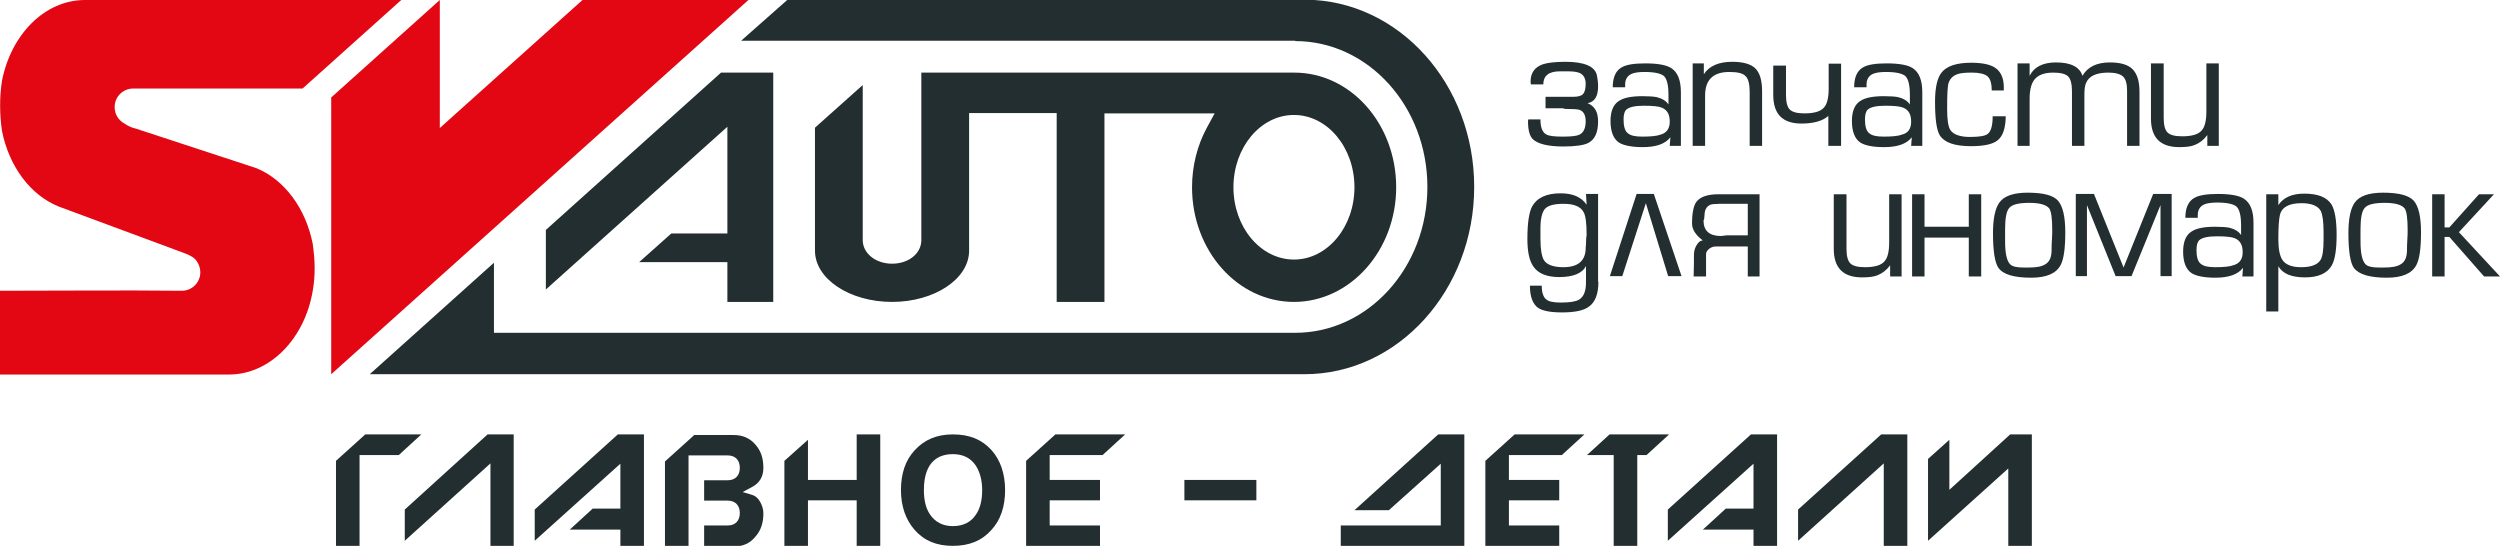<svg width="256" height="56" viewBox="0 0 256 56" fill="none" xmlns="http://www.w3.org/2000/svg">
<g clip-path="url(#clip0_1_1051)">
<path fill-rule="evenodd" clip-rule="evenodd" d="M205.648 55.896V47.971L197.43 55.374V46.993L199.615 45.036V50.157L205.844 44.482H208.061V55.896H205.648Z" fill="#232E30"/>
<path fill-rule="evenodd" clip-rule="evenodd" d="M192.897 55.896V47.45L184.124 55.374V52.178L192.636 44.482H195.31V55.896H192.897Z" fill="#232E30"/>
<path fill-rule="evenodd" clip-rule="evenodd" d="M179.559 55.896V54.233H174.374L176.722 52.081H179.559V47.482L170.786 55.374V52.178L179.298 44.482H181.972V55.896H179.559Z" fill="#232E30"/>
<path fill-rule="evenodd" clip-rule="evenodd" d="M165.242 55.896V46.602H162.503L164.818 44.482H170.917L168.601 46.602H167.656V55.896H165.242Z" fill="#232E30"/>
<path fill-rule="evenodd" clip-rule="evenodd" d="M152.1 55.896V47.189L155.1 44.482H162.242L159.927 46.602H154.513V49.145H159.666V51.233H154.513V53.809H159.666V55.896H152.1Z" fill="#232E30"/>
<path fill-rule="evenodd" clip-rule="evenodd" d="M137.294 55.896V53.809H147.534V47.482L142.219 52.244H138.697L147.273 44.482H149.948V55.896H137.294Z" fill="#232E30"/>
<path d="M128.652 49.145H121.282V51.233H128.652V49.145Z" fill="#232E30"/>
<path fill-rule="evenodd" clip-rule="evenodd" d="M105.074 55.896V47.189L108.074 44.482H115.216L112.901 46.602H107.487V49.145H112.64V51.233H107.487V53.809H112.64V55.896H105.074Z" fill="#232E30"/>
<path fill-rule="evenodd" clip-rule="evenodd" d="M97.573 55.896C95.91 55.896 94.638 55.374 93.66 54.266C92.747 53.222 92.258 51.852 92.258 50.189C92.258 48.493 92.714 47.124 93.66 46.113C94.638 45.036 95.91 44.482 97.573 44.482C99.269 44.482 100.541 45.004 101.519 46.08C102.433 47.091 102.922 48.493 102.922 50.189C102.922 51.852 102.465 53.255 101.519 54.266C100.541 55.374 99.237 55.896 97.573 55.896ZM97.573 46.504C96.204 46.504 94.606 47.156 94.606 50.189C94.606 51.2 94.802 52.048 95.225 52.667C95.747 53.45 96.53 53.874 97.573 53.874C98.617 53.874 99.432 53.483 99.954 52.667C100.378 52.048 100.574 51.2 100.574 50.189C100.574 49.178 100.345 48.33 99.921 47.678C99.4 46.895 98.617 46.504 97.573 46.504Z" fill="#232E30"/>
<path fill-rule="evenodd" clip-rule="evenodd" d="M87.725 55.896V51.233H82.735V55.896H80.322V47.189L82.735 45.036V49.145H87.725V44.482H90.138V55.896H87.725Z" fill="#232E30"/>
<path fill-rule="evenodd" clip-rule="evenodd" d="M72.104 55.896V53.809H74.517C75.3 53.809 75.757 53.32 75.757 52.537C75.757 51.754 75.3 51.265 74.517 51.265H72.104V49.178H74.517C75.3 49.178 75.757 48.689 75.757 47.906C75.757 47.123 75.3 46.634 74.517 46.634H70.506V55.961H68.093V47.254L71.093 44.547H75.137C76.05 44.547 76.8 44.873 77.354 45.526C77.909 46.145 78.17 46.928 78.17 47.906C78.17 48.819 77.778 49.472 76.963 49.895L76.05 50.385L77.028 50.678C77.354 50.776 77.615 51.004 77.844 51.396C78.039 51.754 78.17 52.146 78.17 52.57C78.17 53.548 77.909 54.331 77.354 54.95C76.8 55.635 76.083 55.961 75.137 55.961H72.104V55.896Z" fill="#232E30"/>
<path fill-rule="evenodd" clip-rule="evenodd" d="M63.527 55.896V54.233H58.342L60.69 52.081H63.527V47.482L54.755 55.374V52.178L63.266 44.482H65.94V55.896H63.527Z" fill="#232E30"/>
<path fill-rule="evenodd" clip-rule="evenodd" d="M50.222 55.896V47.45L41.449 55.374V52.178L49.928 44.482H52.602V55.896H50.222Z" fill="#232E30"/>
<path fill-rule="evenodd" clip-rule="evenodd" d="M34.405 55.896V47.189L37.405 44.482H43.145L40.83 46.602H36.818V55.896H34.405Z" fill="#232E30"/>
<path fill-rule="evenodd" clip-rule="evenodd" d="M256 28.307H254.369L250.815 24.263H250.326V28.307H249.054V19.893H250.326V23.285H250.815L253.848 19.893H255.38L251.793 23.774L256 28.307ZM246.543 23.545C246.543 22.404 246.445 21.654 246.249 21.36C245.956 20.969 245.271 20.773 244.195 20.773C243.118 20.773 242.434 20.936 242.14 21.295C241.847 21.621 241.716 22.371 241.716 23.48V24.687C241.716 25.926 241.879 26.709 242.238 27.067C242.466 27.296 242.923 27.394 243.575 27.394H244.162C244.912 27.394 245.466 27.296 245.825 27.067C246.282 26.806 246.477 26.317 246.477 25.567C246.477 25.339 246.477 25.013 246.51 24.556C246.543 24.1 246.543 23.774 246.543 23.545ZM247.912 23.774C247.912 25.47 247.749 26.578 247.423 27.165C246.967 28.013 245.956 28.437 244.423 28.437C242.662 28.437 241.553 28.111 241.031 27.426C240.673 26.904 240.477 25.73 240.477 23.872C240.477 22.371 240.705 21.328 241.129 20.741C241.618 20.056 242.597 19.73 244.032 19.73C245.597 19.73 246.64 19.991 247.162 20.545C247.651 21.099 247.912 22.176 247.912 23.774ZM237.933 23.774C237.933 22.698 237.835 21.98 237.64 21.589C237.346 21.067 236.661 20.806 235.683 20.806C234.411 20.806 233.661 21.197 233.465 22.013C233.368 22.404 233.302 23.219 233.302 24.459C233.302 25.47 233.433 26.154 233.694 26.578C234.02 27.1 234.672 27.361 235.618 27.361C236.629 27.361 237.281 27.133 237.607 26.643C237.835 26.285 237.933 25.6 237.933 24.524V23.774V23.774ZM239.27 24.035C239.27 25.535 239.107 26.578 238.781 27.165C238.325 27.981 237.411 28.404 236.042 28.404C234.672 28.404 233.759 28.046 233.302 27.263V31.894H232.063V19.893H233.302V21.002C233.824 20.219 234.705 19.828 235.944 19.828C237.346 19.828 238.259 20.186 238.748 20.936C239.075 21.491 239.27 22.534 239.27 24.035ZM229.65 25.828C229.65 25.078 229.389 24.622 228.835 24.393C228.541 24.263 227.921 24.198 227.008 24.198C226.095 24.198 225.508 24.328 225.215 24.589C225.019 24.752 224.921 25.111 224.921 25.6C224.921 26.285 225.052 26.774 225.345 27.002C225.639 27.263 226.128 27.361 226.845 27.361C227.726 27.361 228.345 27.296 228.672 27.165C229.324 27.002 229.65 26.546 229.65 25.828ZM230.824 28.307H229.617L229.682 27.426C229.161 28.111 228.215 28.437 226.845 28.437C225.737 28.437 224.921 28.274 224.432 27.981C223.845 27.589 223.552 26.839 223.552 25.763C223.552 24.752 223.845 24.035 224.465 23.676C224.921 23.382 225.704 23.219 226.813 23.219C227.465 23.219 227.954 23.252 228.28 23.317C228.802 23.448 229.226 23.676 229.487 24.067V23.089C229.487 22.078 229.324 21.458 229.03 21.165C228.737 20.904 228.085 20.741 227.041 20.741C226.454 20.741 225.997 20.806 225.704 20.936C225.28 21.132 225.052 21.491 225.052 22.013C225.052 22.045 225.052 22.143 225.052 22.306H223.78C223.78 21.263 224.106 20.578 224.726 20.252C225.182 19.991 225.965 19.86 227.106 19.86C228.378 19.86 229.291 20.023 229.78 20.349C230.433 20.773 230.759 21.589 230.759 22.828V28.307H230.824ZM222.378 28.274H221.236V21.002L218.268 28.274H216.638L213.703 21.002V28.274H212.561V19.86H214.42L217.453 27.394L220.486 19.86H222.378V28.274V28.274ZM210.148 23.545C210.148 22.404 210.05 21.654 209.855 21.36C209.561 20.969 208.876 20.773 207.8 20.773C206.724 20.773 206.039 20.936 205.746 21.295C205.452 21.621 205.322 22.371 205.322 23.48V24.687C205.322 25.926 205.485 26.709 205.844 27.067C206.072 27.296 206.528 27.394 207.181 27.394H207.768C208.518 27.394 209.072 27.296 209.431 27.067C209.887 26.806 210.083 26.317 210.083 25.567C210.083 25.339 210.083 25.013 210.116 24.556C210.148 24.1 210.148 23.774 210.148 23.545ZM211.485 23.774C211.485 25.47 211.322 26.578 210.996 27.165C210.54 28.013 209.529 28.437 207.996 28.437C206.235 28.437 205.126 28.111 204.637 27.426C204.278 26.904 204.082 25.73 204.082 23.872C204.082 22.371 204.311 21.328 204.735 20.741C205.224 20.056 206.202 19.73 207.637 19.73C209.203 19.73 210.246 19.991 210.735 20.545C211.224 21.099 211.485 22.176 211.485 23.774ZM202.876 28.307H201.604V24.328H197.071V28.307H195.799V19.893H197.071V23.219H201.604V19.893H202.876V28.307ZM194.69 28.307H193.549V27.165C193.19 27.654 192.766 27.981 192.277 28.176C191.918 28.339 191.364 28.404 190.679 28.404C188.723 28.404 187.777 27.426 187.777 25.47V19.893H189.081V25.47C189.081 26.22 189.212 26.709 189.473 26.97C189.733 27.23 190.223 27.361 190.973 27.361C191.951 27.361 192.603 27.165 192.929 26.806C193.288 26.448 193.451 25.796 193.451 24.817V19.893H194.723V28.307H194.69ZM178.972 24.132V20.871H176.134C175.645 20.871 175.319 20.904 175.124 20.969C174.83 21.099 174.634 21.36 174.569 21.719C174.569 21.752 174.537 22.013 174.504 22.437C174.504 22.437 174.504 22.469 174.471 22.502C174.471 22.534 174.439 22.567 174.439 22.567C174.439 23.611 175.026 24.165 176.2 24.165C176.265 24.165 176.363 24.165 176.526 24.132C176.689 24.1 176.787 24.1 176.852 24.1H178.972V24.132ZM180.211 28.307H178.972V25.241H175.678C175.45 25.241 175.254 25.306 175.026 25.47C174.83 25.633 174.7 25.796 174.7 26.024V28.307H173.428C173.46 27.361 173.46 26.643 173.46 26.089C173.46 25.796 173.526 25.47 173.689 25.176C173.884 24.817 174.113 24.622 174.373 24.622C173.623 24.067 173.265 23.48 173.265 22.893C173.265 21.784 173.428 21.002 173.754 20.61C174.145 20.154 174.863 19.893 175.939 19.893H180.178V28.307H180.211ZM172.188 28.274H170.819L168.536 20.806L166.123 28.274H164.851L167.59 19.86H169.351L172.188 28.274ZM162.47 24.067C162.47 22.893 162.372 22.11 162.177 21.752C161.883 21.165 161.198 20.871 160.122 20.871C159.144 20.871 158.524 21.034 158.198 21.393C157.905 21.752 157.742 22.404 157.742 23.382V24.459C157.742 25.535 157.872 26.252 158.1 26.643C158.394 27.1 159.046 27.361 160.09 27.361C161.557 27.361 162.307 26.741 162.372 25.535C162.372 25.437 162.372 25.274 162.405 25.013C162.405 24.524 162.438 24.198 162.47 24.067ZM163.677 28.861C163.677 30.1 163.351 30.948 162.699 31.405C162.177 31.796 161.264 31.992 159.959 31.992C158.753 31.992 157.97 31.829 157.513 31.535C156.959 31.144 156.665 30.394 156.665 29.252H157.872C157.872 29.937 158.035 30.426 158.329 30.655C158.59 30.883 159.079 30.981 159.829 30.981C160.742 30.981 161.361 30.883 161.688 30.687C162.177 30.394 162.405 29.807 162.405 28.926V27.23C162.046 27.981 161.101 28.372 159.666 28.372C158.394 28.372 157.513 28.013 157.024 27.296C156.6 26.709 156.405 25.763 156.405 24.459C156.405 22.861 156.568 21.752 156.894 21.132C157.383 20.252 158.361 19.795 159.796 19.795C161.068 19.795 161.948 20.186 162.47 20.969L162.405 19.86H163.644V28.861H163.677Z" fill="#232E30"/>
<path fill-rule="evenodd" clip-rule="evenodd" d="M227.172 14.936H226.03V13.827C225.671 14.316 225.247 14.643 224.758 14.838C224.4 15.001 223.845 15.066 223.16 15.066C221.204 15.066 220.258 14.088 220.258 12.132V6.49H221.562V12.066C221.562 12.816 221.693 13.306 221.954 13.566C222.215 13.827 222.704 13.958 223.454 13.958C224.432 13.958 225.084 13.762 225.41 13.403C225.769 13.045 225.932 12.392 225.932 11.414V6.49H227.204V14.936H227.172ZM219.084 14.936H217.812V9.294C217.812 8.577 217.682 8.088 217.388 7.827C217.095 7.566 216.605 7.435 215.888 7.435C214.649 7.435 213.899 7.794 213.605 8.512C213.475 8.805 213.442 9.229 213.442 9.783V14.936H212.17V9.36C212.17 8.609 212.04 8.088 211.779 7.827C211.518 7.566 210.996 7.435 210.246 7.435C209.366 7.435 208.713 7.664 208.322 8.153C207.996 8.577 207.833 9.229 207.833 10.11V14.936H206.594V6.49H207.833V7.762C208.289 6.848 209.203 6.392 210.54 6.392C212.04 6.392 212.953 6.848 213.246 7.762C213.768 6.848 214.714 6.392 216.051 6.392C217.127 6.392 217.91 6.62 218.366 7.077C218.823 7.533 219.084 8.283 219.084 9.392V14.936ZM205.387 11.838C205.387 13.11 205.094 13.958 204.539 14.382C204.05 14.773 203.137 14.969 201.832 14.969C200.169 14.969 199.126 14.61 198.636 13.86C198.31 13.338 198.147 12.164 198.147 10.436C198.147 8.968 198.376 7.925 198.865 7.37C199.387 6.751 200.398 6.424 201.832 6.424C202.941 6.424 203.724 6.588 204.213 6.881C204.865 7.272 205.191 7.957 205.191 8.968V9.262H203.952C203.952 8.512 203.789 8.022 203.496 7.794C203.202 7.566 202.68 7.435 201.93 7.435C201.311 7.435 200.854 7.468 200.528 7.566C200.006 7.729 199.713 8.022 199.55 8.446C199.419 8.805 199.387 9.718 199.387 11.153C199.387 12.229 199.484 12.947 199.713 13.306C200.006 13.762 200.691 14.023 201.702 14.023C202.68 14.023 203.3 13.925 203.561 13.697C203.887 13.436 204.05 12.816 204.05 11.903H205.387V11.838ZM195.701 12.458C195.701 11.708 195.441 11.251 194.886 11.023C194.593 10.892 193.973 10.827 193.06 10.827C192.147 10.827 191.56 10.957 191.266 11.218C191.071 11.381 190.973 11.74 190.973 12.229C190.973 12.914 191.103 13.403 191.397 13.632C191.69 13.893 192.179 13.99 192.897 13.99C193.777 13.99 194.397 13.925 194.723 13.795C195.408 13.632 195.701 13.175 195.701 12.458ZM196.908 14.936H195.701L195.767 14.056C195.245 14.74 194.299 15.066 192.929 15.066C191.788 15.066 191.005 14.903 190.516 14.61C189.929 14.219 189.636 13.469 189.636 12.392C189.636 11.381 189.929 10.664 190.549 10.305C191.005 10.012 191.788 9.849 192.897 9.849C193.549 9.849 194.038 9.881 194.364 9.947C194.886 10.077 195.31 10.305 195.571 10.697V9.718C195.571 8.707 195.408 8.088 195.114 7.794C194.821 7.533 194.169 7.37 193.125 7.37C192.538 7.37 192.082 7.435 191.788 7.566C191.364 7.762 191.136 8.12 191.136 8.642C191.136 8.675 191.136 8.773 191.136 8.936H189.864C189.864 7.892 190.19 7.207 190.81 6.881C191.266 6.62 192.049 6.49 193.19 6.49C194.462 6.49 195.375 6.653 195.864 6.979C196.517 7.403 196.843 8.218 196.843 9.457V14.936H196.908ZM188.494 14.936H187.222V11.871C186.635 12.392 185.69 12.653 184.483 12.653C182.526 12.653 181.581 11.675 181.581 9.718V6.718H182.885V9.718C182.885 10.468 183.016 10.957 183.276 11.218C183.537 11.479 184.027 11.61 184.777 11.61C185.755 11.61 186.407 11.414 186.733 11.055C187.092 10.697 187.255 10.044 187.255 9.066V6.522H188.527V14.936H188.494ZM180.439 14.936H179.167V9.457C179.167 8.642 179.037 8.055 178.743 7.794C178.483 7.501 177.928 7.37 177.08 7.37C175.417 7.37 174.602 8.186 174.602 9.783V14.936H173.33V6.49H174.471V7.599C175.026 6.751 176.004 6.327 177.374 6.327C178.483 6.327 179.298 6.555 179.754 7.011C180.211 7.468 180.439 8.251 180.439 9.36V14.936ZM170.982 12.458C170.982 11.708 170.721 11.251 170.167 11.023C169.873 10.892 169.254 10.827 168.34 10.827C167.427 10.827 166.84 10.957 166.547 11.218C166.351 11.381 166.253 11.74 166.253 12.229C166.253 12.914 166.384 13.403 166.677 13.632C166.971 13.893 167.46 13.99 168.177 13.99C169.058 13.99 169.677 13.925 170.004 13.795C170.656 13.632 170.982 13.175 170.982 12.458ZM172.189 14.936H170.982L171.047 14.056C170.525 14.74 169.58 15.066 168.21 15.066C167.101 15.066 166.286 14.903 165.797 14.61C165.21 14.219 164.916 13.469 164.916 12.392C164.916 11.381 165.21 10.664 165.829 10.305C166.286 10.012 167.069 9.849 168.177 9.849C168.83 9.849 169.319 9.881 169.645 9.947C170.167 10.077 170.591 10.305 170.852 10.697V9.718C170.852 8.707 170.688 8.088 170.395 7.794C170.101 7.533 169.449 7.37 168.406 7.37C167.786 7.37 167.362 7.435 167.069 7.566C166.645 7.762 166.416 8.12 166.416 8.642C166.416 8.675 166.416 8.773 166.416 8.936H165.145C165.145 7.892 165.471 7.207 166.09 6.881C166.547 6.62 167.329 6.49 168.471 6.49C169.743 6.49 170.656 6.653 171.145 6.979C171.797 7.403 172.123 8.218 172.123 9.457V14.936H172.189ZM163.644 12.425C163.644 13.566 163.318 14.284 162.633 14.643C162.177 14.871 161.329 15.001 160.09 15.001C158.524 15.001 157.481 14.74 156.959 14.251C156.633 13.925 156.47 13.306 156.47 12.458C156.47 12.36 156.47 12.295 156.502 12.229H157.742C157.742 13.045 157.937 13.534 158.329 13.762C158.59 13.925 159.177 13.99 160.025 13.99C160.905 13.99 161.459 13.925 161.72 13.795C162.144 13.599 162.373 13.143 162.373 12.425C162.373 11.805 162.177 11.414 161.753 11.251C161.557 11.186 161.068 11.153 160.285 11.153C160.253 11.153 160.22 11.153 160.155 11.12C160.09 11.12 160.057 11.088 160.025 11.088H158.263V9.914H161.101C161.59 9.914 161.949 9.816 162.112 9.62C162.275 9.425 162.373 9.099 162.373 8.577C162.373 8.055 162.177 7.696 161.818 7.501C161.557 7.37 161.133 7.305 160.579 7.305H159.731C158.59 7.305 158.035 7.762 158.035 8.642H156.763C156.731 8.446 156.731 8.349 156.731 8.349C156.731 7.468 157.155 6.881 157.97 6.588C158.459 6.424 159.242 6.327 160.285 6.327C162.209 6.327 163.286 6.783 163.514 7.664C163.579 7.99 163.644 8.381 163.644 8.838C163.644 9.881 163.286 10.436 162.568 10.566C163.286 10.86 163.644 11.447 163.644 12.425Z" fill="#232E30"/>
<path fill-rule="evenodd" clip-rule="evenodd" d="M30.981 9.066L41.09 0H8.707C4.566 0 1.109 3.555 0.196 8.316C-0.065 10.044 -0.033 11.707 0.196 13.371C0.913 17.023 3.098 19.958 5.968 21.132L18.98 25.959C19.502 26.154 19.958 26.415 20.186 26.807C20.382 27.1 20.513 27.491 20.513 27.883C20.513 28.926 19.665 29.774 18.621 29.774C12.425 29.709 6.196 29.774 0 29.774V38.351H23.448C27.654 38.351 31.209 34.666 32.025 29.774C32.318 28.144 32.253 26.611 32.025 24.98C31.307 21.328 29.122 18.393 26.252 17.219L13.925 13.175C13.469 13.077 13.077 12.882 12.751 12.653C12.132 12.327 11.74 11.707 11.74 10.957C11.74 9.914 12.588 9.066 13.632 9.066C19.404 9.066 25.209 9.066 30.981 9.066Z" fill="#E30613"/>
<path fill-rule="evenodd" clip-rule="evenodd" d="M45.036 0V13.11L59.647 0H76.637L33.916 38.319V9.979L45.036 0Z" fill="#E30613"/>
<path fill-rule="evenodd" clip-rule="evenodd" d="M74.484 30.916V26.839H65.451L68.745 23.904H74.484V12.979L55.896 29.644V23.546L73.832 7.435H79.181V30.916H74.484Z" fill="#232E30"/>
<path fill-rule="evenodd" clip-rule="evenodd" d="M132.5 30.916C126.728 30.916 122.065 25.665 122.065 19.176C122.065 17.023 122.586 14.936 123.565 13.11L124.38 11.61H113.096V30.916H108.205V11.577H99.237V25.665C99.237 28.568 95.682 30.916 91.345 30.916C87.007 30.916 83.453 28.568 83.453 25.665V13.077L88.344 8.707V24.589C88.344 25.926 89.649 27.002 91.345 27.002C93.04 27.002 94.345 25.959 94.345 24.589V7.435H132.533C138.305 7.435 142.969 12.686 142.969 19.176C142.969 25.633 138.273 30.916 132.5 30.916ZM132.5 11.773C129.076 11.773 126.304 15.099 126.304 19.176C126.304 23.252 129.076 26.578 132.5 26.578C135.924 26.578 138.696 23.252 138.696 19.176C138.696 15.099 135.924 11.773 132.5 11.773Z" fill="#232E30"/>
<path fill-rule="evenodd" clip-rule="evenodd" d="M132.631 4.207C140.099 4.207 146.165 10.892 146.165 19.143C146.165 27.394 140.099 34.079 132.631 34.079H50.58V26.904L37.862 38.319H133.576C143.164 38.319 150.958 29.709 150.958 19.143C150.958 8.577 143.229 0.033 133.674 -0.033H133.576C116.162 0.033 98.063 -0.033 80.648 -0.033L75.887 4.174H132.631V4.207Z" fill="#232E30"/>
</g>
<defs>
<clipPath id="clip0_1_1051">
<rect width="256" height="55.896" fill="white"/>
</clipPath>
</defs>
</svg>
